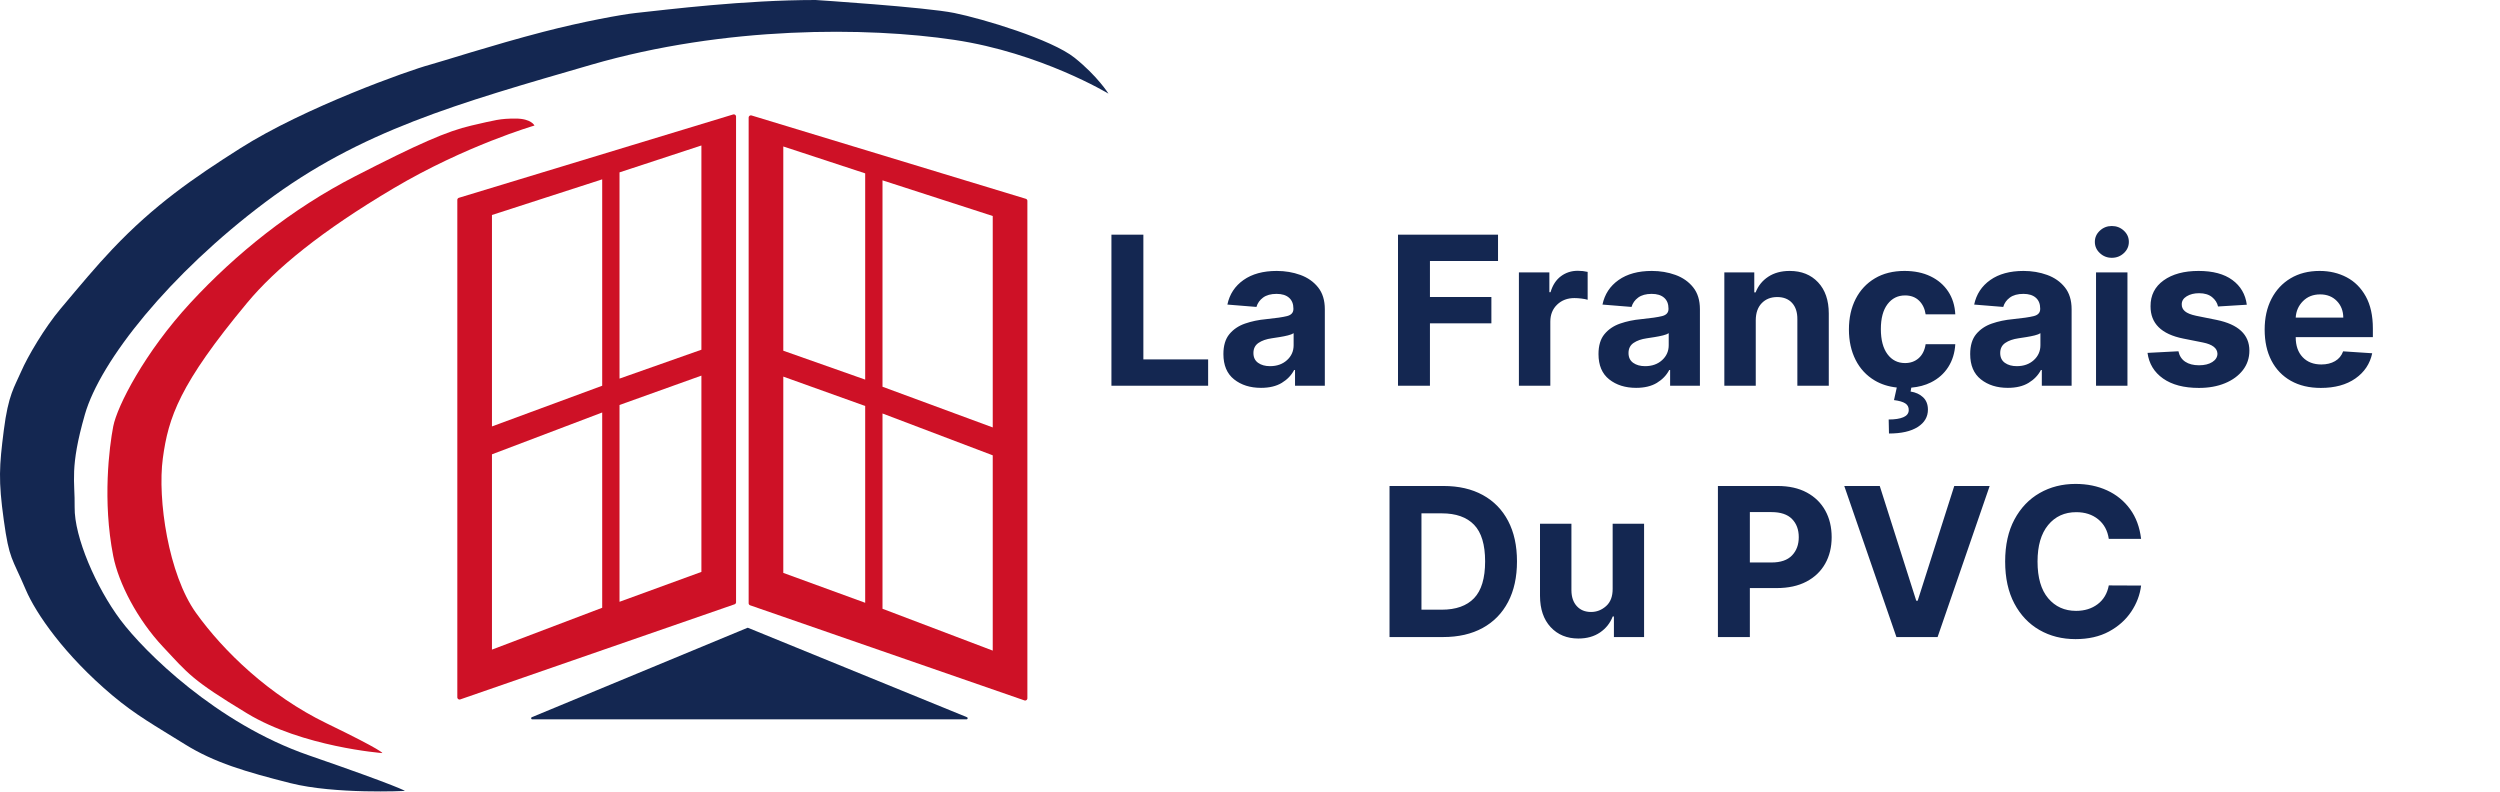 <?xml version="1.0" encoding="utf-8"?>
<svg width="13239px" height="4192px" viewBox="0 0 13239 4192" version="1.1" xmlns:xlink="http://www.w3.org/1999/xlink" xmlns="http://www.w3.org/2000/svg">
  <g id="Group">
    <path d="M5432.1 1052.66L3980.03 611.473Q3979.7 611.371 3979.36 611.289Q3979.02 611.207 3978.67 611.145Q3978.33 611.083 3977.98 611.041Q3977.63 610.999 3977.28 610.977Q3976.93 610.956 3976.58 610.955Q3976.23 610.953 3975.88 610.973Q3975.53 610.992 3975.19 611.031Q3974.84 611.071 3974.5 611.131Q3974.15 611.19 3973.81 611.27Q3973.47 611.35 3973.13 611.449Q3972.8 611.549 3972.47 611.667Q3972.14 611.786 3971.82 611.924Q3971.5 612.062 3971.18 612.218Q3970.87 612.374 3970.57 612.549Q3970.26 612.723 3969.97 612.914Q3969.68 613.106 3969.4 613.314Q3969.12 613.523 3968.85 613.747Q3968.58 613.971 3968.32 614.211Q3968.07 614.451 3967.83 614.705Q3967.59 614.959 3967.36 615.227Q3967.14 615.495 3966.93 615.775Q3966.72 616.055 3966.53 616.347Q3966.33 616.639 3966.16 616.942Q3965.98 617.245 3965.83 617.558Q3965.67 617.87 3965.53 618.191Q3965.39 618.512 3965.27 618.841Q3965.15 619.17 3965.05 619.505Q3964.95 619.84 3964.87 620.181Q3964.79 620.521 3964.73 620.865Q3964.67 621.21 3964.62 621.558Q3964.58 621.905 3964.56 622.254Q3964.54 622.604 3964.54 622.954L3964.54 3194.14Q3964.54 3194.38 3964.55 3194.61Q3964.56 3194.84 3964.58 3195.07Q3964.6 3195.3 3964.62 3195.53Q3964.65 3195.76 3964.69 3195.99Q3964.72 3196.22 3964.77 3196.45Q3964.81 3196.68 3964.86 3196.9Q3964.92 3197.13 3964.98 3197.35Q3965.04 3197.57 3965.11 3197.79Q3965.18 3198.02 3965.26 3198.23Q3965.34 3198.45 3965.43 3198.67Q3965.52 3198.88 3965.61 3199.09Q3965.71 3199.3 3965.81 3199.51Q3965.92 3199.72 3966.03 3199.92Q3966.14 3200.13 3966.26 3200.32Q3966.38 3200.52 3966.51 3200.72Q3966.63 3200.91 3966.77 3201.1Q3966.9 3201.29 3967.04 3201.47Q3967.18 3201.66 3967.33 3201.83Q3967.48 3202.01 3967.64 3202.19Q3967.79 3202.36 3967.95 3202.52Q3968.12 3202.69 3968.28 3202.85Q3968.45 3203.01 3968.63 3203.16Q3968.8 3203.31 3968.98 3203.46Q3969.16 3203.61 3969.35 3203.75Q3969.53 3203.89 3969.72 3204.02Q3969.92 3204.15 3970.11 3204.27Q3970.31 3204.4 3970.51 3204.51Q3970.71 3204.63 3970.91 3204.74Q3971.12 3204.85 3971.33 3204.95Q3971.54 3205.05 3971.75 3205.14Q3971.96 3205.24 3972.18 3205.32Q3972.39 3205.4 3972.61 3205.48L5424.68 3708.95Q5425.02 3709.07 5425.36 3709.17Q5425.7 3709.27 5426.05 3709.34Q5426.4 3709.42 5426.76 3709.47Q5427.11 3709.53 5427.46 3709.56Q5427.82 3709.6 5428.18 3709.61Q5428.53 3709.62 5428.89 3709.61Q5429.25 3709.61 5429.6 3709.58Q5429.96 3709.55 5430.31 3709.5Q5430.67 3709.45 5431.02 3709.37Q5431.37 3709.3 5431.71 3709.21Q5432.06 3709.12 5432.4 3709Q5432.73 3708.89 5433.07 3708.76Q5433.4 3708.63 5433.72 3708.47Q5434.04 3708.32 5434.36 3708.15Q5434.67 3707.98 5434.97 3707.79Q5435.28 3707.6 5435.57 3707.39Q5435.86 3707.19 5436.14 3706.96Q5436.42 3706.74 5436.68 3706.5Q5436.94 3706.26 5437.19 3706Q5437.44 3705.75 5437.68 3705.48Q5437.91 3705.21 5438.13 3704.92Q5438.35 3704.64 5438.55 3704.34Q5438.75 3704.05 5438.93 3703.74Q5439.11 3703.44 5439.28 3703.12Q5439.44 3702.8 5439.58 3702.47Q5439.73 3702.15 5439.85 3701.81Q5439.98 3701.48 5440.08 3701.14Q5440.19 3700.79 5440.27 3700.45Q5440.36 3700.1 5440.42 3699.75Q5440.48 3699.4 5440.52 3699.04Q5440.57 3698.69 5440.59 3698.33Q5440.61 3697.98 5440.61 3697.62L5440.61 1064.14Q5440.61 1063.9 5440.6 1063.67Q5440.59 1063.43 5440.57 1063.19Q5440.55 1062.95 5440.52 1062.71Q5440.49 1062.47 5440.46 1062.24Q5440.42 1062 5440.37 1061.77Q5440.32 1061.53 5440.27 1061.3Q5440.21 1061.07 5440.14 1060.84Q5440.08 1060.61 5440 1060.38Q5439.93 1060.15 5439.84 1059.93Q5439.76 1059.71 5439.67 1059.49Q5439.58 1059.26 5439.47 1059.05Q5439.37 1058.83 5439.26 1058.62Q5439.15 1058.41 5439.03 1058.2Q5438.91 1057.99 5438.79 1057.79Q5438.66 1057.59 5438.53 1057.39Q5438.39 1057.19 5438.25 1057Q5438.11 1056.81 5437.96 1056.62Q5437.81 1056.43 5437.65 1056.25Q5437.49 1056.07 5437.33 1055.9Q5437.16 1055.72 5436.99 1055.56Q5436.82 1055.39 5436.64 1055.23Q5436.47 1055.07 5436.28 1054.92Q5436.1 1054.76 5435.91 1054.62Q5435.72 1054.47 5435.52 1054.34Q5435.33 1054.2 5435.13 1054.07Q5434.93 1053.94 5434.72 1053.82Q5434.51 1053.69 5434.3 1053.58Q5434.09 1053.47 5433.88 1053.36Q5433.66 1053.26 5433.44 1053.16Q5433.22 1053.06 5433 1052.98Q5432.78 1052.89 5432.55 1052.81Q5432.33 1052.73 5432.1 1052.66ZM4148.01 775.609L4148.01 1857.24L4581.66 2010.25L4581.66 918.067L4148.01 775.609ZM4673.39 955.001L4673.39 2048.02L5257.14 2263.51L5257.14 1143.84L4673.39 955.001ZM4148.01 1994.42L4148.01 3033.84L4581.66 3192.13L4581.66 2149.94L4148.01 1994.42ZM4673.39 2189.64L4673.39 3223.79L5257.14 3445.39L5257.14 2411.25L4673.39 2189.64Z" id="Rectangle-Difference" fill="#CE1126" fill-rule="evenodd" stroke="none" />
    <path d="M2430.27 1047.39L3882.34 606.196Q3882.68 606.095 3883.02 606.013Q3883.36 605.93 3883.7 605.868Q3884.04 605.806 3884.39 605.764Q3884.74 605.723 3885.09 605.701Q3885.44 605.679 3885.79 605.678Q3886.14 605.677 3886.49 605.696Q3886.84 605.715 3887.18 605.755Q3887.53 605.794 3887.88 605.854Q3888.22 605.914 3888.56 605.993Q3888.9 606.073 3889.24 606.173Q3889.57 606.272 3889.9 606.391Q3890.23 606.51 3890.55 606.647Q3890.88 606.785 3891.19 606.941Q3891.5 607.098 3891.81 607.272Q3892.11 607.446 3892.4 607.638Q3892.69 607.829 3892.98 608.038Q3893.26 608.246 3893.52 608.471Q3893.79 608.695 3894.05 608.935Q3894.3 609.174 3894.54 609.428Q3894.78 609.682 3895.01 609.95Q3895.24 610.218 3895.44 610.498Q3895.65 610.779 3895.85 611.071Q3896.04 611.363 3896.21 611.666Q3896.39 611.968 3896.55 612.281Q3896.7 612.594 3896.84 612.915Q3896.98 613.236 3897.1 613.565Q3897.22 613.893 3897.32 614.228Q3897.42 614.564 3897.5 614.904Q3897.58 615.244 3897.65 615.589Q3897.71 615.933 3897.75 616.281Q3897.79 616.628 3897.81 616.978Q3897.83 617.327 3897.83 617.677L3897.83 3188.87Q3897.83 3189.1 3897.82 3189.33Q3897.81 3189.56 3897.79 3189.79Q3897.78 3190.02 3897.75 3190.25Q3897.72 3190.49 3897.69 3190.71Q3897.65 3190.94 3897.61 3191.17Q3897.56 3191.4 3897.51 3191.62Q3897.45 3191.85 3897.39 3192.07Q3897.33 3192.3 3897.26 3192.52Q3897.19 3192.74 3897.11 3192.96Q3897.03 3193.18 3896.94 3193.39Q3896.86 3193.61 3896.76 3193.82Q3896.66 3194.03 3896.56 3194.24Q3896.46 3194.44 3896.35 3194.65Q3896.23 3194.85 3896.11 3195.05Q3895.99 3195.25 3895.87 3195.44Q3895.74 3195.64 3895.61 3195.82Q3895.47 3196.01 3895.33 3196.2Q3895.19 3196.38 3895.04 3196.56Q3894.89 3196.74 3894.74 3196.91Q3894.58 3197.08 3894.42 3197.25Q3894.26 3197.41 3894.09 3197.57Q3893.92 3197.73 3893.75 3197.88Q3893.57 3198.04 3893.39 3198.18Q3893.21 3198.33 3893.02 3198.47Q3892.84 3198.61 3892.65 3198.74Q3892.46 3198.87 3892.26 3199Q3892.07 3199.12 3891.87 3199.24Q3891.67 3199.35 3891.46 3199.46Q3891.26 3199.57 3891.05 3199.67Q3890.84 3199.77 3890.62 3199.87Q3890.41 3199.96 3890.2 3200.04Q3889.98 3200.13 3889.76 3200.2L2437.69 3703.68Q2437.35 3703.8 2437.01 3703.89Q2436.67 3703.99 2436.32 3704.06Q2435.97 3704.14 2435.62 3704.2Q2435.26 3704.25 2434.91 3704.29Q2434.55 3704.32 2434.19 3704.33Q2433.84 3704.34 2433.48 3704.34Q2433.12 3704.33 2432.77 3704.3Q2432.41 3704.27 2432.06 3704.22Q2431.7 3704.17 2431.35 3704.1Q2431 3704.02 2430.66 3703.93Q2430.31 3703.84 2429.98 3703.73Q2429.64 3703.61 2429.31 3703.48Q2428.97 3703.35 2428.65 3703.2Q2428.33 3703.05 2428.01 3702.87Q2427.7 3702.7 2427.4 3702.51Q2427.09 3702.32 2426.8 3702.12Q2426.51 3701.91 2426.23 3701.69Q2425.96 3701.46 2425.69 3701.22Q2425.43 3700.98 2425.18 3700.73Q2424.93 3700.47 2424.69 3700.2Q2424.46 3699.93 2424.24 3699.65Q2424.03 3699.36 2423.83 3699.07Q2423.63 3698.77 2423.44 3698.47Q2423.26 3698.16 2423.1 3697.84Q2422.93 3697.52 2422.79 3697.2Q2422.64 3696.87 2422.52 3696.54Q2422.39 3696.2 2422.29 3695.86Q2422.18 3695.52 2422.1 3695.17Q2422.02 3694.82 2421.95 3694.47Q2421.89 3694.12 2421.85 3693.77Q2421.8 3693.41 2421.78 3693.06Q2421.76 3692.7 2421.76 3692.34L2421.76 1058.87Q2421.76 1058.63 2421.77 1058.39Q2421.78 1058.15 2421.8 1057.91Q2421.82 1057.67 2421.85 1057.43Q2421.88 1057.2 2421.91 1056.96Q2421.95 1056.73 2422 1056.49Q2422.05 1056.26 2422.1 1056.02Q2422.16 1055.79 2422.23 1055.56Q2422.29 1055.33 2422.37 1055.1Q2422.44 1054.88 2422.53 1054.65Q2422.61 1054.43 2422.7 1054.21Q2422.8 1053.99 2422.9 1053.77Q2423 1053.55 2423.11 1053.34Q2423.22 1053.13 2423.34 1052.92Q2423.46 1052.71 2423.58 1052.51Q2423.71 1052.31 2423.84 1052.11Q2423.98 1051.91 2424.12 1051.72Q2424.26 1051.53 2424.41 1051.34Q2424.56 1051.16 2424.72 1050.98Q2424.88 1050.8 2425.04 1050.62Q2425.21 1050.45 2425.38 1050.28Q2425.55 1050.11 2425.73 1049.95Q2425.91 1049.79 2426.09 1049.64Q2426.27 1049.49 2426.46 1049.34Q2426.65 1049.2 2426.85 1049.06Q2427.04 1048.92 2427.24 1048.79Q2427.45 1048.66 2427.65 1048.54Q2427.86 1048.42 2428.07 1048.3Q2428.28 1048.19 2428.49 1048.09Q2428.71 1047.98 2428.93 1047.88Q2429.15 1047.79 2429.37 1047.7Q2429.59 1047.61 2429.82 1047.53Q2430.04 1047.46 2430.27 1047.39ZM3714.36 770.331L3714.36 1851.96L3280.72 2004.97L3280.72 912.79L3714.36 770.331ZM3188.98 949.723L3188.98 2042.74L2605.23 2258.23L2605.23 1138.56L3188.98 949.723ZM3714.36 1989.14L3714.36 3028.57L3280.72 3186.85L3280.72 2144.66L3714.36 1989.14ZM3188.98 2184.37L3188.98 3218.51L2605.23 3440.11L2605.23 2405.97L3188.98 2184.37Z" id="Rectangle-Difference-Copy" fill="#CE1126" fill-rule="evenodd" stroke="none" />
    <path d="M2818.83 3809.45L5118.16 3809.45Q5118.42 3809.45 5118.68 3809.43Q5118.94 3809.41 5119.19 3809.36Q5119.45 3809.32 5119.7 3809.25Q5119.95 3809.19 5120.19 3809.1Q5120.43 3809.01 5120.67 3808.9Q5120.9 3808.8 5121.13 3808.67Q5121.35 3808.54 5121.56 3808.4Q5121.78 3808.25 5121.98 3808.08Q5122.17 3807.92 5122.36 3807.74Q5122.54 3807.56 5122.71 3807.36Q5122.88 3807.17 5123.03 3806.96Q5123.18 3806.75 5123.31 3806.53Q5123.45 3806.3 5123.56 3806.07Q5123.67 3805.84 5123.77 3805.6Q5123.86 3805.36 5123.93 3805.11Q5124 3804.86 5124.05 3804.61Q5124.1 3804.35 5124.13 3804.1Q5124.16 3803.84 5124.16 3803.58Q5124.17 3803.32 5124.15 3803.07Q5124.13 3802.81 5124.1 3802.55Q5124.06 3802.3 5124 3802.05Q5123.94 3801.79 5123.85 3801.55Q5123.77 3801.31 5123.67 3801.07Q5123.57 3800.83 5123.44 3800.6Q5123.32 3800.38 5123.18 3800.16Q5123.04 3799.94 5122.88 3799.74Q5122.72 3799.54 5122.54 3799.35Q5122.36 3799.16 5122.17 3798.99Q5121.98 3798.82 5121.77 3798.66Q5121.57 3798.51 5121.35 3798.37Q5121.13 3798.23 5120.9 3798.11Q5120.67 3798 5120.43 3797.9L3961.96 3324.97Q3961.68 3324.86 3961.4 3324.78Q3961.12 3324.69 3960.84 3324.64Q3960.55 3324.58 3960.26 3324.55Q3959.96 3324.52 3959.67 3324.53Q3959.38 3324.53 3959.09 3324.56Q3958.8 3324.58 3958.51 3324.64Q3958.22 3324.7 3957.94 3324.79Q3957.66 3324.87 3957.39 3324.98L2816.53 3797.91Q2816.3 3798.01 2816.07 3798.13Q2815.84 3798.25 2815.62 3798.39Q2815.4 3798.52 2815.2 3798.68Q2814.99 3798.84 2814.8 3799.01Q2814.61 3799.18 2814.43 3799.37Q2814.26 3799.56 2814.1 3799.76Q2813.94 3799.97 2813.8 3800.18Q2813.66 3800.4 2813.54 3800.63Q2813.42 3800.85 2813.32 3801.09Q2813.22 3801.33 2813.13 3801.57Q2813.05 3801.82 2812.99 3802.07Q2812.93 3802.32 2812.9 3802.57Q2812.86 3802.83 2812.84 3803.09Q2812.83 3803.34 2812.83 3803.6Q2812.84 3803.86 2812.87 3804.12Q2812.9 3804.37 2812.95 3804.62Q2813 3804.88 2813.07 3805.12Q2813.14 3805.37 2813.23 3805.61Q2813.33 3805.85 2813.44 3806.08Q2813.55 3806.32 2813.69 3806.54Q2813.82 3806.76 2813.97 3806.97Q2814.12 3807.18 2814.29 3807.37Q2814.46 3807.57 2814.64 3807.75Q2814.83 3807.93 2815.03 3808.09Q2815.22 3808.25 2815.44 3808.4Q2815.65 3808.55 2815.87 3808.67Q2816.1 3808.8 2816.33 3808.91Q2816.57 3809.01 2816.81 3809.1Q2817.05 3809.19 2817.3 3809.25Q2817.55 3809.32 2817.8 3809.36Q2818.06 3809.41 2818.32 3809.43Q2818.57 3809.45 2818.83 3809.45Z" id="New-shape" fill="#142751" fill-rule="evenodd" stroke="none" />
    <path d="M20.025 2754.2C-9.163 2543.15 -4.065 2470.34 20.024 2279.34C44.114 2088.34 76.957 2048.71 111.758 1968.04C146.558 1887.38 236.739 1734.89 320.242 1635.64C426.385 1509.47 507.018 1412.26 595.441 1319.06C817.9 1084.59 1025.45 942.207 1270.93 786.162C1613.98 568.092 2168.71 371.547 2275.82 342.956C2335.32 327.077 2611.73 237.525 2876.26 168.84C3088 113.861 3292.68 76.661 3368.28 68.591C3538.32 50.439 3940.96 0.029 4318.97 0C4318.97 0 4900.09 37.671 5052.83 68.591C5205.57 99.512 5569.3 208.78 5690.79 306.022C5812.28 403.266 5870.09 495.967 5870.09 495.967C5870.09 495.967 5512.43 279.707 5052.83 211.05C4593.24 142.394 3840.81 136.807 3130.61 342.956C2420.4 549.106 1909.77 691.897 1404.36 1071.08C898.953 1450.26 531.22 1909.96 449.502 2194.92C367.783 2479.88 397.523 2547.74 395.296 2685.61C392.74 2843.83 509.779 3111.52 637.137 3281.83C764.496 3452.13 1147.79 3831.43 1633.69 3999.4C2119.59 4167.37 2144.61 4188.48 2144.61 4188.48C2144.61 4188.48 1774.12 4206.96 1537.79 4147.13C1301.45 4087.3 1134.6 4038.3 979.051 3941.36C823.502 3844.42 720.287 3787.84 595.441 3682.82C341.271 3469.02 189.862 3248.2 136.776 3123.54C63.054 2950.42 49.212 2965.25 20.025 2754.2Z" id="New-shape-2" fill="#142751" fill-rule="evenodd" stroke="none" />
    <path d="M2830.39 664.807C2830.39 664.807 2466.38 770.598 2084.02 997.211C1701.66 1223.82 1459.38 1422.48 1308.46 1603.98C950.307 2034.71 891.509 2210.3 862.302 2427.07C833.095 2643.85 892.214 3041.96 1037.43 3244.89C1182.64 3447.83 1426.09 3683.59 1729.6 3830.56C2033.1 3977.53 2024.76 3988.08 2024.76 3988.08C2024.76 3988.08 1602.66 3955.91 1308.46 3777.79C1014.26 3599.68 998.836 3569.89 862.302 3424.29C728.016 3281.08 628.041 3089.13 599.612 2944.15C542.277 2651.75 578.78 2366.21 599.612 2258.23C620.444 2150.26 766.342 1865.77 1008.24 1603.98C1250.14 1342.19 1546.65 1104.81 1879.7 933.896C2212.76 762.982 2367.63 694.364 2496.82 664.807C2626.01 635.25 2646.92 627.874 2730.32 627.874C2813.71 627.874 2830.39 664.807 2830.39 664.807Z" id="New-shape-3" fill="#CE1126" fill-rule="evenodd" stroke="none" />
    <g id="La-Française--Du-PVC" transform="translate(5440.585 759.072)">
      <g id="La-Française-" fill="#142751">
        <path d="M5679.47 581.352Q5706.03 606.156 5742.75 606.156Q5779.86 606.156 5806.42 581.352Q5832.98 556.547 5832.98 521.781Q5832.98 487.016 5806.42 462.406Q5779.86 437.797 5742.75 437.797Q5706.03 437.797 5679.47 462.406Q5652.91 487.016 5652.91 521.781Q5652.91 556.547 5679.47 581.352ZM445.094 1283.5L445.094 483.5L614.234 483.5L614.234 1144.05L957.203 1144.05L957.203 1283.5L445.094 1283.5ZM1962.67 483.5L1962.67 1283.5L2131.81 1283.5L2131.81 953.031L2457.2 953.031L2457.2 813.578L2131.81 813.578L2131.81 622.953L2492.36 622.953L2492.36 483.5L1962.67 483.5ZM2602.91 1283.5L2602.91 683.5L2764.23 683.5L2764.23 788.188L2770.48 788.188Q2786.89 732.328 2825.56 703.617Q2864.23 674.906 2914.63 674.906Q2942.36 674.906 2966.97 680.766L2966.97 828.422Q2955.25 824.516 2934.55 821.977Q2913.84 819.438 2896.66 819.438Q2841.58 819.438 2805.45 854.008Q2769.31 888.578 2769.31 944.047L2769.31 1283.5L2602.91 1283.5ZM1237.28 1294.83Q1151.34 1294.83 1094.7 1249.91Q1038.06 1204.98 1038.06 1115.92Q1038.06 1048.73 1069.7 1010.45Q1101.34 972.172 1152.71 954.398Q1204.08 936.625 1263.45 931.156Q1341.58 923.344 1375.17 914.75Q1408.77 906.156 1408.77 877.25L1408.77 874.906Q1408.77 837.797 1385.52 817.484Q1362.28 797.172 1319.7 797.172Q1274.78 797.172 1248.22 816.703Q1221.66 836.234 1213.06 866.313L1059.16 853.813Q1076.34 771.781 1144.51 723.734Q1212.67 675.688 1320.48 675.688Q1387.28 675.688 1445.48 696.781Q1503.69 717.875 1539.43 762.602Q1575.17 807.328 1575.17 878.813L1575.17 1283.5L1417.36 1283.5L1417.36 1200.3L1412.67 1200.3Q1390.8 1242.09 1347.24 1268.46Q1303.69 1294.83 1237.28 1294.83ZM3081.03 1249.91Q3137.67 1294.83 3223.61 1294.83Q3290.02 1294.83 3333.57 1268.46Q3377.13 1242.09 3399 1200.3L3403.69 1200.3L3403.69 1283.5L3561.5 1283.5L3561.5 878.813Q3561.5 807.328 3525.76 762.602Q3490.02 717.875 3431.81 696.781Q3373.61 675.688 3306.81 675.688Q3199 675.688 3130.84 723.734Q3062.67 771.781 3045.48 853.813L3199.39 866.313Q3207.98 836.234 3234.55 816.703Q3261.11 797.172 3306.03 797.172Q3348.61 797.172 3371.85 817.484Q3395.09 837.797 3395.09 874.906L3395.09 877.25Q3395.09 906.156 3361.5 914.75Q3327.91 923.344 3249.78 931.156Q3190.41 936.625 3139.04 954.398Q3087.67 972.172 3056.03 1010.45Q3024.39 1048.73 3024.39 1115.92Q3024.39 1204.98 3081.03 1249.91ZM3857.2 936.625L3857.2 1283.5L3690.8 1283.5L3690.8 683.5L3849.39 683.5L3849.39 789.359L3856.42 789.359Q3876.73 737.016 3923.41 706.352Q3970.09 675.688 4036.89 675.688Q4130.64 675.688 4187.28 736.039Q4243.92 796.391 4243.92 901.469L4243.92 1283.5L4077.52 1283.5L4077.52 931.156Q4077.91 876.078 4049.39 845.023Q4020.88 813.969 3970.88 813.969Q3920.48 813.969 3889.04 846.195Q3857.59 878.422 3857.2 936.625ZM4604 1293.05Q4538.14 1286 4487.48 1255.96Q4421.27 1216.7 4385.91 1146.78Q4350.56 1076.86 4350.56 985.844Q4350.56 893.656 4386.3 823.93Q4422.05 754.203 4488.06 714.945Q4554.08 675.688 4645.09 675.688Q4723.61 675.688 4782.79 704.203Q4841.97 732.719 4876.15 784.281Q4910.33 835.844 4913.84 905.375L4756.81 905.375Q4750.17 860.453 4721.85 832.914Q4693.53 805.375 4647.83 805.375Q4590.02 805.375 4554.86 851.859Q4519.7 898.344 4519.7 983.5Q4519.7 1069.44 4554.66 1116.51Q4589.63 1163.58 4647.83 1163.58Q4690.8 1163.58 4720.09 1137.6Q4749.39 1111.63 4756.81 1063.58L4913.84 1063.58Q4909.94 1132.33 4876.54 1184.67Q4843.14 1237.02 4784.55 1266.12Q4739.17 1288.65 4680.92 1293.74L4677.13 1314.36Q4717.36 1320.61 4742.95 1344.44Q4768.53 1368.27 4768.92 1409.28Q4769.31 1467.48 4715.02 1502.05Q4660.72 1536.63 4562.67 1536.63L4561.11 1462.41Q4610.33 1462.41 4638.45 1450.49Q4666.58 1438.58 4667.36 1413.58Q4668.14 1389.36 4649 1377.05Q4629.86 1364.75 4589.23 1359.67L4604 1293.05ZM5191.97 1294.83Q5106.03 1294.83 5049.39 1249.91Q4992.75 1204.98 4992.75 1115.92Q4992.75 1048.73 5024.39 1010.45Q5056.03 972.172 5107.4 954.398Q5158.77 936.625 5218.14 931.156Q5296.27 923.344 5329.86 914.75Q5363.45 906.156 5363.45 877.25L5363.45 874.906Q5363.45 837.797 5340.21 817.484Q5316.97 797.172 5274.39 797.172Q5229.47 797.172 5202.91 816.703Q5176.34 836.234 5167.75 866.313L5013.84 853.813Q5031.03 771.781 5099.2 723.734Q5167.36 675.688 5275.17 675.688Q5341.97 675.688 5400.17 696.781Q5458.38 717.875 5494.12 762.602Q5529.86 807.328 5529.86 878.813L5529.86 1283.5L5372.05 1283.5L5372.05 1200.3L5367.36 1200.3Q5345.48 1242.09 5301.93 1268.46Q5258.38 1294.83 5191.97 1294.83ZM6457.59 854.594L6305.25 863.969Q6299 835.063 6273.61 814.359Q6248.22 793.656 6204.86 793.656Q6166.19 793.656 6139.43 809.867Q6112.67 826.078 6113.06 853.031Q6112.67 874.516 6130.05 889.359Q6147.44 904.203 6189.23 913.188L6297.83 935.063Q6470.88 970.609 6471.27 1097.56Q6471.27 1156.55 6436.7 1201.08Q6402.13 1245.61 6341.97 1270.41Q6281.81 1295.22 6204.08 1295.22Q6084.94 1295.22 6014.23 1245.41Q5943.53 1195.61 5931.81 1109.67L6095.48 1101.08Q6103.3 1137.8 6131.62 1156.55Q6159.94 1175.3 6204.47 1175.3Q6248.22 1175.3 6274.98 1158.11Q6301.73 1140.92 6302.13 1114.36Q6300.95 1069.83 6225.17 1054.59L6121.27 1033.89Q5947.05 999.125 5947.83 862.406Q5947.44 775.688 6017.16 725.687Q6086.89 675.688 6202.13 675.688Q6315.8 675.688 6381.23 723.734Q6446.66 771.781 6457.59 854.594ZM6690.8 1257.52Q6757.59 1295.22 6849.78 1295.22Q6961.11 1295.22 7032.59 1245.22Q7104.08 1195.22 7121.66 1111.63L6967.75 1101.47Q6955.25 1135.84 6924.78 1153.42Q6894.31 1171 6852.52 1171Q6790.02 1171 6753.3 1132.33Q6716.58 1093.66 6716.58 1026.47L6716.58 1026.08L7125.17 1026.08L7125.17 980.375Q7125.17 878.422 7087.67 810.648Q7050.17 742.875 6986.3 709.281Q6922.44 675.688 6843.14 675.688Q6754.86 675.688 6689.43 714.75Q6624 753.813 6588.06 823.734Q6552.13 893.656 6552.13 986.234Q6552.13 1081.16 6588.06 1150.49Q6624 1219.83 6690.8 1257.52ZM5825.56 683.5L5659.16 683.5L5659.16 1283.5L5825.56 1283.5L5825.56 683.5ZM6968.53 922.953L6716.58 922.953Q6719.31 871.781 6754.86 835.844Q6790.41 799.906 6845.88 799.906Q6900.17 799.906 6934.16 834.672Q6968.14 869.437 6968.53 922.953ZM1284.94 1179.98Q1339.63 1179.98 1374.78 1148.15Q1409.94 1116.31 1409.94 1069.05L1409.94 1005.38Q1400.17 1012.02 1379.66 1017.09Q1359.16 1022.17 1335.91 1025.88Q1312.67 1029.59 1294.31 1032.33Q1250.56 1038.58 1223.8 1056.94Q1197.05 1075.3 1197.05 1110.45Q1197.05 1144.83 1221.85 1162.41Q1246.66 1179.98 1284.94 1179.98ZM3361.11 1148.15Q3325.95 1179.98 3271.27 1179.98Q3232.98 1179.98 3208.18 1162.41Q3183.38 1144.83 3183.38 1110.45Q3183.38 1075.3 3210.13 1056.94Q3236.89 1038.58 3280.64 1032.33Q3299 1029.59 3322.24 1025.88Q3345.48 1022.17 3365.99 1017.09Q3386.5 1012.02 3396.27 1005.38L3396.27 1069.05Q3396.27 1116.31 3361.11 1148.15ZM5239.63 1179.98Q5294.31 1179.98 5329.47 1148.15Q5364.63 1116.31 5364.63 1069.05L5364.63 1005.38Q5354.86 1012.02 5334.35 1017.09Q5313.84 1022.17 5290.6 1025.88Q5267.36 1029.59 5249 1032.33Q5205.25 1038.58 5178.49 1056.94Q5151.73 1075.3 5151.73 1110.45Q5151.73 1144.83 5176.54 1162.41Q5201.34 1179.98 5239.63 1179.98Z" />
      </g>
      <g id="Du-PVC" fill="#142751">
        <path d="M5726.73 2094.58L5897.83 2094.58Q5886.89 2002 5839.43 1936.96Q5791.97 1871.92 5717.55 1837.74Q5643.14 1803.56 5550.56 1803.56Q5445.09 1803.56 5360.72 1851.8Q5276.34 1900.05 5227.13 1991.84Q5177.91 2083.64 5177.91 2214.5Q5177.91 2344.97 5226.54 2436.77Q5275.17 2528.56 5359.35 2577Q5443.53 2625.44 5550.56 2625.44Q5653.3 2625.44 5727.71 2585.2Q5802.13 2544.97 5845.48 2480.13Q5888.84 2415.28 5897.83 2341.84L5726.73 2341.06Q5714.63 2405.13 5667.75 2440.48Q5620.88 2475.83 5553.3 2475.83Q5462.28 2475.83 5405.84 2409.23Q5349.39 2342.63 5349.39 2214.5Q5349.39 2089.5 5405.45 2021.34Q5461.5 1953.17 5554.47 1953.17Q5624 1953.17 5670.48 1990.87Q5716.97 2028.56 5726.73 2094.58ZM2201.34 2614.5L1917.75 2614.5L1917.75 1814.5L2203.69 1814.5Q2324.39 1814.5 2411.7 1862.35Q2499 1910.2 2545.88 1999.66Q2592.75 2089.11 2592.75 2213.72Q2592.75 2338.72 2545.68 2428.56Q2498.61 2518.41 2410.91 2566.45Q2323.22 2614.5 2201.34 2614.5ZM3656.81 1814.5L3656.81 2614.5L3825.95 2614.5L3825.95 2355.13L3968.14 2355.13Q4060.33 2355.13 4125.37 2320.95Q4190.41 2286.77 4224.78 2226.02Q4259.16 2165.28 4259.16 2085.59Q4259.16 2005.91 4225.37 1944.77Q4191.58 1883.64 4127.52 1849.07Q4063.45 1814.5 3972.44 1814.5L3656.81 1814.5ZM4513.84 1814.5L4707.2 2422.31L4714.63 2422.31L4908.38 1814.5L5095.88 1814.5L4820.09 2614.5L4602.13 2614.5L4325.95 1814.5L4513.84 1814.5ZM3940.8 2219.58L3825.95 2219.58L3825.95 1952.78L3940.02 1952.78Q4013.45 1952.78 4049.2 1989.3Q4084.94 2025.83 4084.94 2085.59Q4084.94 2144.97 4049.2 2182.27Q4013.45 2219.58 3940.8 2219.58ZM2086.89 2469.58L2194.31 2469.58Q2307.2 2469.58 2365.6 2408.64Q2424 2347.7 2424 2213.72Q2424 2080.52 2365.6 2019.97Q2307.2 1959.42 2194.7 1959.42L2086.89 1959.42L2086.89 2469.58ZM3099.39 2359.03L3099.39 2014.5L3265.8 2014.5L3265.8 2614.5L3106.03 2614.5L3106.03 2505.52L3099.78 2505.52Q3079.47 2558.25 3032.4 2590.28Q2985.33 2622.31 2917.75 2622.31Q2827.13 2622.31 2771.07 2561.96Q2715.02 2501.61 2714.63 2396.53L2714.63 2014.5L2881.03 2014.5L2881.03 2366.84Q2881.42 2419.97 2909.55 2450.83Q2937.67 2481.69 2984.94 2481.69Q3029.86 2481.69 3064.82 2450.44Q3099.78 2419.19 3099.39 2359.03Z" />
      </g>
    </g>
  </g>
</svg>
